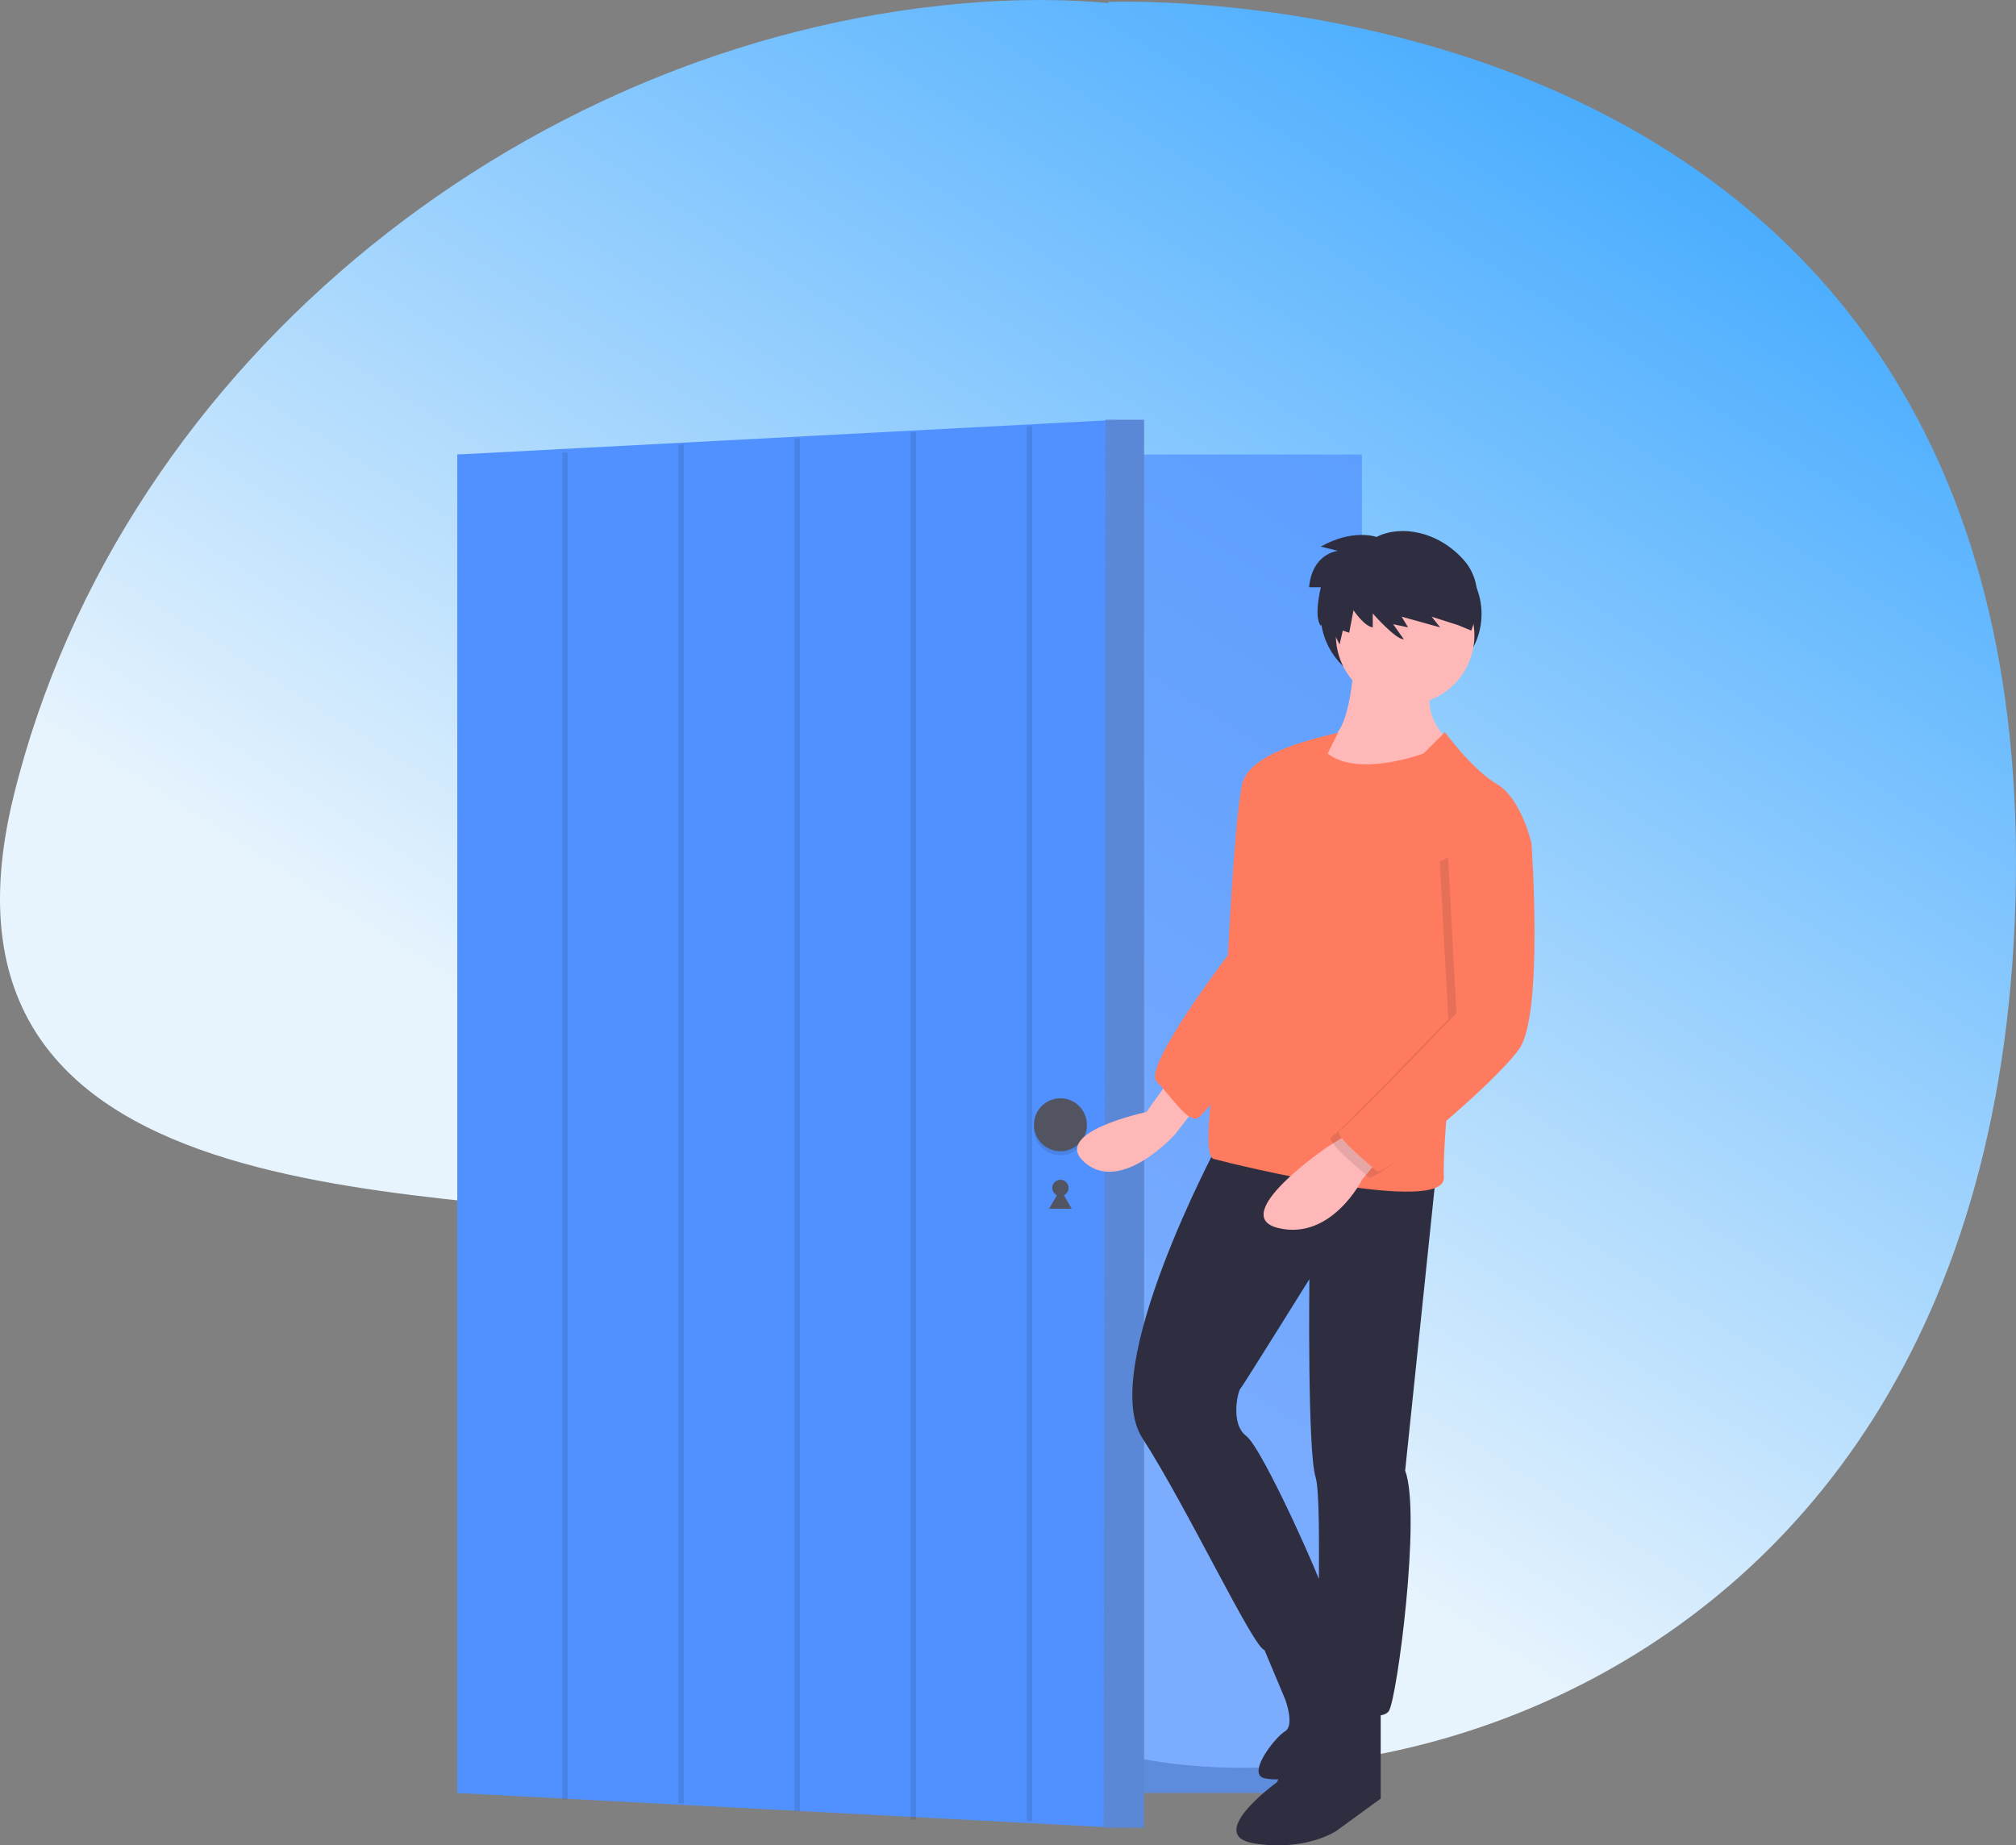 <svg xmlns="http://www.w3.org/2000/svg" xmlns:xlink="http://www.w3.org/1999/xlink" width="743.472" height="680.563" viewBox="0 0 743.472 680.563">
  <rect x="0" y="0" width="743.472" height="680.563" fill="#808080" stroke="none"/>
  <defs>
    <linearGradient id="linear-gradient" x1="0.392" y1="0.649" x2="1.101" y2="-0.347" gradientUnits="objectBoundingBox">
      <stop offset="0" stop-color="#e8f4fd"/>
      <stop offset="0.573" stop-color="#4badfe"/>
      <stop offset="1" stop-color="#1a4fe1"/>
    </linearGradient>
  </defs>
  <g id="Group_230" data-name="Group 230" transform="translate(-936.07 -376.201)">
    <path id="Path_422" data-name="Path 422" d="M10438.247-743.335s339.244-15.521,334.813,323.726-319.29,361.421-370.287,301.553-33.256-155.212-117.517-172.95S9994.8-288.787,10034.7-450.651s192.907-281.6,356.984-292.684,214.024,107.008,214.024,107.008l-17.481,185.676-59.69-148.222Z" transform="translate(-9093.562 1120.271)" fill="url(#linear-gradient)"/>
    <g id="Group_128" data-name="Group 128" transform="translate(1104.736 531.003)">
      <rect id="Rectangle_183" data-name="Rectangle 183" width="333.593" height="493.628" transform="translate(0 12.82)" fill="#5191ff" opacity="0.72"/>
      <path id="Path_775" data-name="Path 775" d="M242.682,519.237,0,506.464V12.836L242.682.063Z" transform="translate(0 -0.016)" fill="#5191ff"/>
      <circle id="Ellipse_143" data-name="Ellipse 143" cx="3.005" cy="3.005" r="3.005" transform="translate(219.39 280.296)" fill="#535461"/>
      <path id="Path_776" data-name="Path 776" d="M294.621,377.66l2.083,3.609,2.083,3.608h-8.332l2.083-3.608Z" transform="translate(-72.226 -93.91)" fill="#535461"/>
      <path id="Path_777" data-name="Path 777" d="M332.081,519.237l-14.864-.047L317.805.063h14.275Z" transform="translate(-78.88 -0.016)" fill="#5191ff"/>
      <g id="Group_127" data-name="Group 127" transform="translate(238.337)" opacity="0.29">
        <path id="Path_778" data-name="Path 778" d="M332.244,519.174H317.217L317.968,0h14.275Z" transform="translate(-317.217)" fill="#707070"/>
      </g>
      <circle id="Ellipse_144" data-name="Ellipse 144" cx="9.767" cy="9.767" r="9.767" transform="translate(212.628 251.745)" opacity="0.1"/>
      <circle id="Ellipse_145" data-name="Ellipse 145" cx="9.767" cy="9.767" r="9.767" transform="translate(212.628 250.242)" fill="#535461"/>
      <line id="Line_1" data-name="Line 1" y2="496.669" transform="translate(39.685 12.103)" fill="none" stroke="#000" stroke-miterlimit="10" stroke-width="2" opacity="0.1"/>
      <line id="Line_2" data-name="Line 2" y2="501.177" transform="translate(82.511 9.097)" fill="none" stroke="#000" stroke-miterlimit="10" stroke-width="2" opacity="0.1"/>
      <line id="Line_3" data-name="Line 3" y2="506.32" transform="translate(125.337 6.843)" fill="none" stroke="#000" stroke-miterlimit="10" stroke-width="2" opacity="0.1"/>
      <line id="Line_4" data-name="Line 4" y2="511.696" transform="translate(168.163 4.589)" fill="none" stroke="#000" stroke-miterlimit="10" stroke-width="2" opacity="0.1"/>
      <line id="Line_5" data-name="Line 5" y2="514.584" transform="translate(210.99 2.335)" fill="none" stroke="#000" stroke-miterlimit="10" stroke-width="2" opacity="0.1"/>
      <ellipse id="Ellipse_146" data-name="Ellipse 146" cx="29.678" cy="27.799" rx="29.678" ry="27.799" transform="translate(318.354 43.82)" fill="#2f2e41"/>
      <path id="Path_779" data-name="Path 779" d="M672.908,425.939l-7.513,10.519s-36.064,7.513-22.54,18.783,33.059-10.519,33.059-10.519L686.432,431.2Z" transform="translate(-411.28 -181.136)" fill="#ffb8b8"/>
      <path id="Path_780" data-name="Path 780" d="M721.49,266.939s-9.767,0-12.021,13.524-4.508,58.6-4.508,58.6-31.556,41.323-26.3,46.583,11.27,15.027,15.027,13.524,36.064-45.832,36.064-45.832Z" transform="translate(-420.791 -141.599)" fill="#ff7b60"/>
      <path id="Path_782" data-name="Path 782" d="M770.478,215.939s-.751,29.3-9.767,30.8-6.011,11.27-6.011,11.27,29.3,17.281,48.837,0L807.293,249s-13.524-9.767-7.513-23.291Z" transform="translate(-439.726 -128.917)" fill="#ffb8b8"/>
      <path id="Path_783" data-name="Path 783" d="M698.437,455.939s-44.329,82.647-27.8,108.192,41.324,78.139,45.08,78.139,24.794-10.519,23.291-17.281-24.043-57.1-30.053-61.61S705.95,546.851,706.7,546.1s25.546-40.572,25.546-40.572-.751,63.112,2.254,72.88-.751,79.642,3.005,82.647,21.037,8.265,24.043,3.757,12.021-72.88,6.011-88.658L778.83,467.96Z" transform="translate(-418.025 -188.596)" fill="#2f2e41"/>
      <path id="Path_784" data-name="Path 784" d="M751.71,722.939,732.927,757.5s-27.048,19.535-8.265,22.54,30.053-4.508,30.053-4.508l16.529-12.021V728.95Z" transform="translate(-430.726 -254.99)" fill="#2f2e41"/>
      <path id="Path_785" data-name="Path 785" d="M728.859,692.593l9.767,23.292s3.757,9.767,0,12.021-14.275,15.778-7.513,17.281a22.009,22.009,0,0,0,4.129.411,41.749,41.749,0,0,0,30.352-12.351l6.091-6.091s-20.865-48.047-20.575-47.69S728.859,692.593,728.859,692.593Z" transform="translate(-433.42 -244.178)" fill="#2f2e41"/>
      <circle id="Ellipse_147" data-name="Ellipse 147" cx="25.545" cy="25.545" r="25.545" transform="translate(323.989 53.963)" fill="#ffb8b8"/>
      <path id="Path_786" data-name="Path 786" d="M791.5,253.424l-7.889,7.889s-24.043,9.016-35.313,0c0,0,4.132-8.64,4.132-7.889s-32.683,5.635-35.688,19.159,2.254,36.816,2.254,36.816-21.037,99.176-12.773,101.43,85.652,21.037,84.9,6.762,6.011-72.88,6.011-72.88l5.414-10.364,20.883-39.975s-3.757-16.529-12.773-21.789S791.5,253.424,791.5,253.424Z" transform="translate(-427.313 -138.227)" fill="#ff7b60"/>
      <path id="Path_787" data-name="Path 787" d="M764.795,448.939l-9.767,6.011S717.461,480.5,737,485s30.8-18.032,30.8-18.032l7.513-9.016Z" transform="translate(-434.043 -186.856)" fill="#ffb8b8"/>
      <path id="Path_788" data-name="Path 788" d="M828.586,301.939l6.762,6.762s4.508,63.112-4.508,75.885-50.339,47.334-52.594,45.08-16.529-13.524-13.524-15.027,42.964-43.254,42.964-43.254l-3.143-58.176Z" transform="translate(-442.235 -150.302)" opacity="0.1"/>
      <path id="Path_789" data-name="Path 789" d="M832.586,298.939l6.762,6.762s4.508,63.112-4.508,75.885-50.34,47.334-52.594,45.08-16.529-13.524-13.524-15.027,42.964-43.254,42.964-43.254l-3.143-58.176Z" transform="translate(-443.23 -149.556)" fill="#ff7b60"/>
      <path id="Path_790" data-name="Path 790" d="M778.567,156.92s-8.683-3.158-20.525,3.552l6.315,1.579s-9.473.789-10.657,13.42h4.342s-2.763,11.052,0,14.209l1.776-3.355,5.131,10.262,1.184-5.131,2.368.789,1.579-8.289s3.947,5.921,7.1,6.315v-5.132s8.684,9.868,11.447,9.473l-3.947-5.526,5.526,1.184-2.368-3.947,14.209,3.947-3.158-3.947,9.868,3.158,4.736,1.974s6.71-15.394-2.763-26.051S787.448,152.38,778.567,156.92Z" transform="translate(-439.597 -113.696)" fill="#2f2e41"/>
    </g>
  </g>
</svg>

